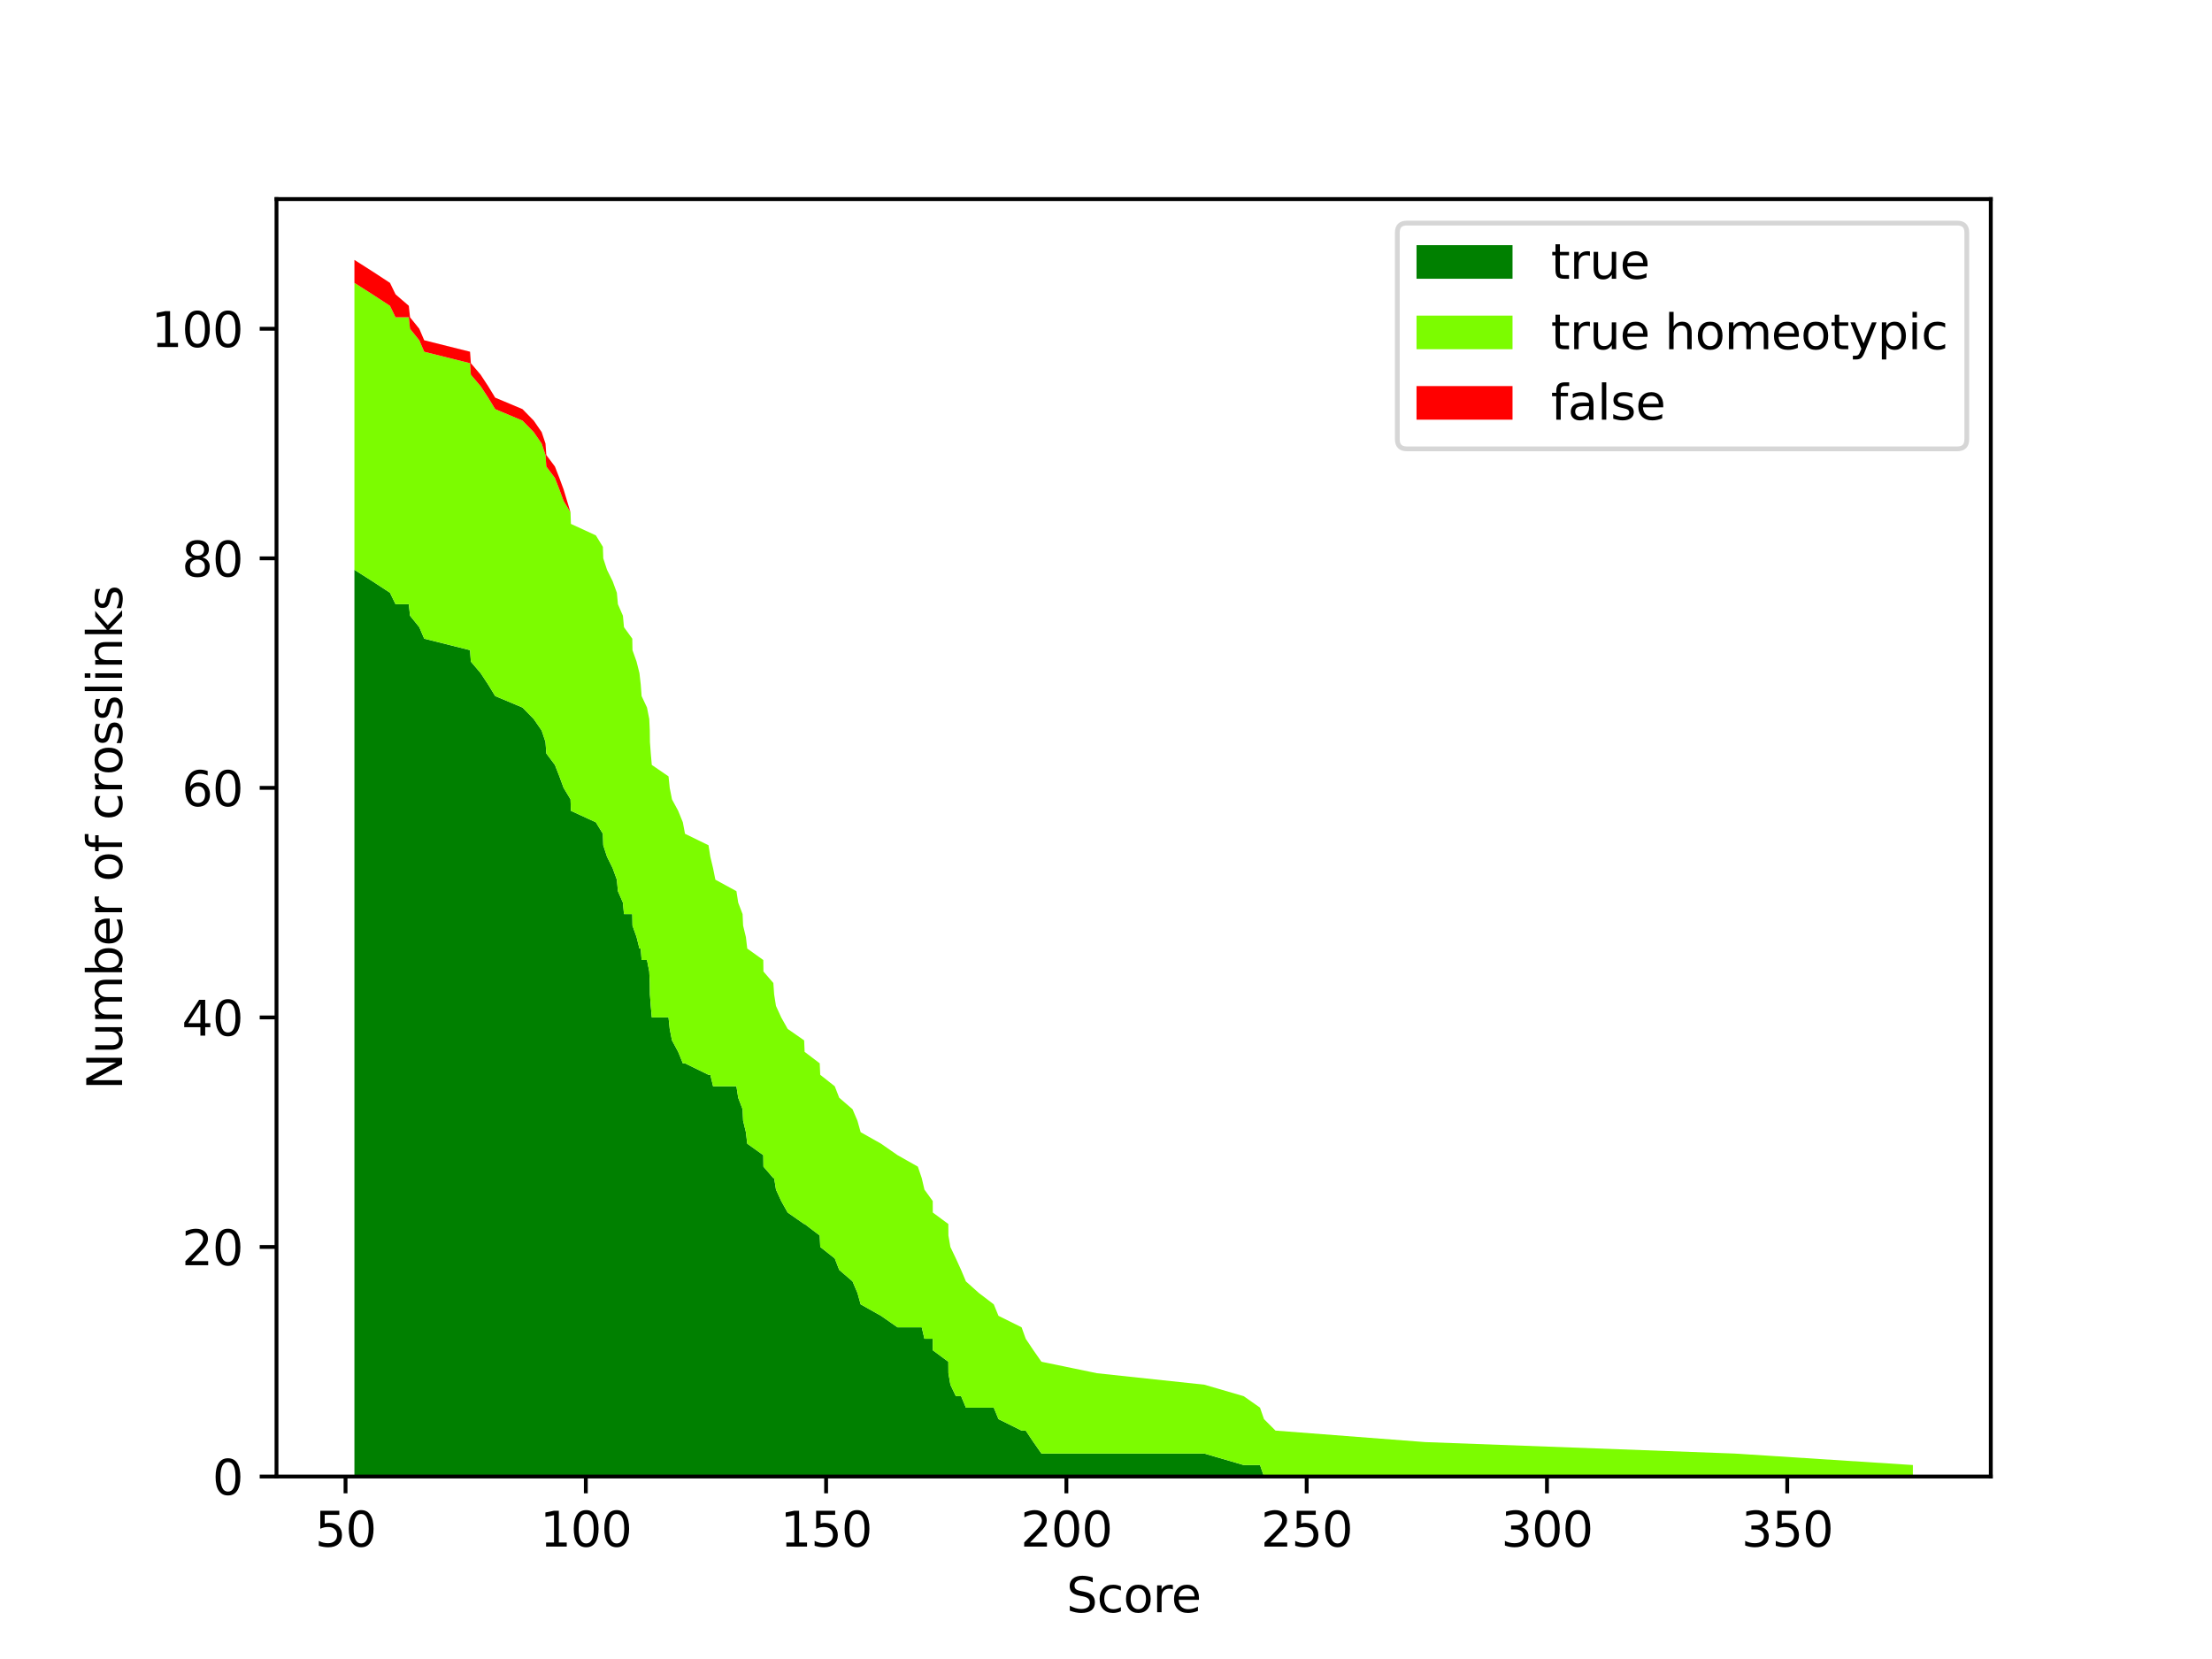 <?xml version="1.0" encoding="utf-8" standalone="no"?>
<!DOCTYPE svg PUBLIC "-//W3C//DTD SVG 1.1//EN"
  "http://www.w3.org/Graphics/SVG/1.1/DTD/svg11.dtd">
<svg xmlns:xlink="http://www.w3.org/1999/xlink" width="460.8pt" height="345.6pt" viewBox="0 0 460.8 345.6" xmlns="http://www.w3.org/2000/svg" version="1.1">
 <defs>
  <style type="text/css">*{stroke-linejoin: round; stroke-linecap: butt}</style>
 </defs>
 <g id="figure_1">
  <g id="patch_1">
   <path d="M 0 345.6 
L 460.8 345.6 
L 460.8 0 
L 0 0 
z
" style="fill: #ffffff"/>
  </g>
  <g id="axes_1">
   <g id="patch_2">
    <path d="M 57.6 307.584 
L 414.72 307.584 
L 414.72 41.472 
L 57.6 41.472 
z
" style="fill: #ffffff"/>
   </g>
   <g id="PolyCollection_1">
    <path d="M 73.833 118.699 
L 73.833 307.584 
L 77.587 307.584 
L 81.241 307.584 
L 82.402 307.584 
L 85.165 307.584 
L 85.416 307.584 
L 87.348 307.584 
L 88.369 307.584 
L 97.92 307.584 
L 98.09 307.584 
L 100.122 307.584 
L 101.694 307.584 
L 103.156 307.584 
L 108.842 307.584 
L 111.185 307.584 
L 112.837 307.584 
L 113.637 307.584 
L 113.808 307.584 
L 115.6 307.584 
L 116.531 307.584 
L 117.412 307.584 
L 118.853 307.584 
L 118.933 307.584 
L 124.129 307.584 
L 125.591 307.584 
L 125.671 307.584 
L 126.452 307.584 
L 127.633 307.584 
L 128.504 307.584 
L 128.724 307.584 
L 129.766 307.584 
L 129.986 307.584 
L 131.718 307.584 
L 131.758 307.584 
L 132.609 307.584 
L 133.209 307.584 
L 133.48 307.584 
L 133.66 307.584 
L 134.781 307.584 
L 135.252 307.584 
L 135.362 307.584 
L 135.392 307.584 
L 135.572 307.584 
L 135.782 307.584 
L 139.266 307.584 
L 139.516 307.584 
L 139.987 307.584 
L 141.278 307.584 
L 142.25 307.584 
L 142.7 307.584 
L 147.596 307.584 
L 147.976 307.584 
L 148.547 307.584 
L 149.027 307.584 
L 153.412 307.584 
L 153.783 307.584 
L 154.694 307.584 
L 154.804 307.584 
L 155.384 307.584 
L 155.665 307.584 
L 159.008 307.584 
L 159.038 307.584 
L 161.101 307.584 
L 161.271 307.584 
L 161.651 307.584 
L 162.743 307.584 
L 164.084 307.584 
L 167.518 307.584 
L 167.618 307.584 
L 170.762 307.584 
L 170.872 307.584 
L 173.895 307.584 
L 174.826 307.584 
L 177.599 307.584 
L 178.62 307.584 
L 179.291 307.584 
L 183.536 307.584 
L 186.97 307.584 
L 191.205 307.584 
L 192.015 307.584 
L 192.576 307.584 
L 194.308 307.584 
L 194.318 307.584 
L 197.552 307.584 
L 197.572 307.584 
L 197.982 307.584 
L 199.123 307.584 
L 200.215 307.584 
L 201.216 307.584 
L 203.889 307.584 
L 207.022 307.584 
L 208.003 307.584 
L 212.819 307.584 
L 213.68 307.584 
L 215.282 307.584 
L 216.953 307.584 
L 228.506 307.584 
L 250.882 307.584 
L 259.081 307.584 
L 262.485 307.584 
L 263.315 307.584 
L 265.708 307.584 
L 296.863 307.584 
L 361.346 307.584 
L 398.487 307.584 
L 398.487 307.584 
L 398.487 307.584 
L 361.346 307.584 
L 296.863 307.584 
L 265.708 307.584 
L 263.315 307.584 
L 262.485 305.193 
L 259.081 305.193 
L 250.882 302.802 
L 228.506 302.802 
L 216.953 302.802 
L 215.282 300.411 
L 213.68 298.02 
L 212.819 298.02 
L 208.003 295.629 
L 207.022 293.238 
L 203.889 293.238 
L 201.216 293.238 
L 200.215 290.847 
L 199.123 290.847 
L 197.982 288.456 
L 197.572 286.066 
L 197.552 283.675 
L 194.318 281.284 
L 194.308 278.893 
L 192.576 278.893 
L 192.015 276.502 
L 191.205 276.502 
L 186.97 276.502 
L 183.536 274.111 
L 179.291 271.72 
L 178.62 269.329 
L 177.599 266.938 
L 174.826 264.547 
L 173.895 262.156 
L 170.872 259.765 
L 170.762 257.374 
L 167.618 254.983 
L 167.518 254.983 
L 164.084 252.592 
L 162.743 250.201 
L 161.651 247.81 
L 161.271 245.419 
L 161.101 245.419 
L 159.038 243.029 
L 159.008 240.638 
L 155.665 238.247 
L 155.384 235.856 
L 154.804 233.465 
L 154.694 231.074 
L 153.783 228.683 
L 153.412 226.292 
L 149.027 226.292 
L 148.547 226.292 
L 147.976 223.901 
L 147.596 223.901 
L 142.7 221.51 
L 142.25 221.51 
L 141.278 219.119 
L 139.987 216.728 
L 139.516 214.337 
L 139.266 211.946 
L 135.782 211.946 
L 135.572 209.555 
L 135.392 207.164 
L 135.362 204.773 
L 135.252 202.382 
L 134.781 199.992 
L 133.66 199.992 
L 133.48 197.601 
L 133.209 197.601 
L 132.609 195.21 
L 131.758 192.819 
L 131.718 190.428 
L 129.986 190.428 
L 129.766 188.037 
L 128.724 185.646 
L 128.504 183.255 
L 127.633 180.864 
L 126.452 178.473 
L 125.671 176.082 
L 125.591 173.691 
L 124.129 171.3 
L 118.933 168.909 
L 118.853 166.518 
L 117.412 164.127 
L 116.531 161.736 
L 115.6 159.346 
L 113.808 156.955 
L 113.637 154.564 
L 112.837 152.173 
L 111.185 149.782 
L 108.842 147.391 
L 103.156 145 
L 101.694 142.609 
L 100.122 140.218 
L 98.09 137.827 
L 97.92 135.436 
L 88.369 133.045 
L 87.348 130.654 
L 85.416 128.263 
L 85.165 125.872 
L 82.402 125.872 
L 81.241 123.481 
L 77.587 121.09 
L 73.833 118.699 
z
" clip-path="url(#pf435b7c47a)" style="fill: #008000"/>
   </g>
   <g id="PolyCollection_2">
    <path d="M 73.833 58.926 
L 73.833 118.699 
L 77.587 121.09 
L 81.241 123.481 
L 82.402 125.872 
L 85.165 125.872 
L 85.416 128.263 
L 87.348 130.654 
L 88.369 133.045 
L 97.92 135.436 
L 98.09 137.827 
L 100.122 140.218 
L 101.694 142.609 
L 103.156 145 
L 108.842 147.391 
L 111.185 149.782 
L 112.837 152.173 
L 113.637 154.564 
L 113.808 156.955 
L 115.6 159.346 
L 116.531 161.736 
L 117.412 164.127 
L 118.853 166.518 
L 118.933 168.909 
L 124.129 171.3 
L 125.591 173.691 
L 125.671 176.082 
L 126.452 178.473 
L 127.633 180.864 
L 128.504 183.255 
L 128.724 185.646 
L 129.766 188.037 
L 129.986 190.428 
L 131.718 190.428 
L 131.758 192.819 
L 132.609 195.21 
L 133.209 197.601 
L 133.48 197.601 
L 133.66 199.992 
L 134.781 199.992 
L 135.252 202.382 
L 135.362 204.773 
L 135.392 207.164 
L 135.572 209.555 
L 135.782 211.946 
L 139.266 211.946 
L 139.516 214.337 
L 139.987 216.728 
L 141.278 219.119 
L 142.25 221.51 
L 142.7 221.51 
L 147.596 223.901 
L 147.976 223.901 
L 148.547 226.292 
L 149.027 226.292 
L 153.412 226.292 
L 153.783 228.683 
L 154.694 231.074 
L 154.804 233.465 
L 155.384 235.856 
L 155.665 238.247 
L 159.008 240.638 
L 159.038 243.029 
L 161.101 245.419 
L 161.271 245.419 
L 161.651 247.81 
L 162.743 250.201 
L 164.084 252.592 
L 167.518 254.983 
L 167.618 254.983 
L 170.762 257.374 
L 170.872 259.765 
L 173.895 262.156 
L 174.826 264.547 
L 177.599 266.938 
L 178.62 269.329 
L 179.291 271.72 
L 183.536 274.111 
L 186.97 276.502 
L 191.205 276.502 
L 192.015 276.502 
L 192.576 278.893 
L 194.308 278.893 
L 194.318 281.284 
L 197.552 283.675 
L 197.572 286.066 
L 197.982 288.456 
L 199.123 290.847 
L 200.215 290.847 
L 201.216 293.238 
L 203.889 293.238 
L 207.022 293.238 
L 208.003 295.629 
L 212.819 298.02 
L 213.68 298.02 
L 215.282 300.411 
L 216.953 302.802 
L 228.506 302.802 
L 250.882 302.802 
L 259.081 305.193 
L 262.485 305.193 
L 263.315 307.584 
L 265.708 307.584 
L 296.863 307.584 
L 361.346 307.584 
L 398.487 307.584 
L 398.487 305.193 
L 398.487 305.193 
L 361.346 302.802 
L 296.863 300.411 
L 265.708 298.02 
L 263.315 295.629 
L 262.485 293.238 
L 259.081 290.847 
L 250.882 288.456 
L 228.506 286.066 
L 216.953 283.675 
L 215.282 281.284 
L 213.68 278.893 
L 212.819 276.502 
L 208.003 274.111 
L 207.022 271.72 
L 203.889 269.329 
L 201.216 266.938 
L 200.215 264.547 
L 199.123 262.156 
L 197.982 259.765 
L 197.572 257.374 
L 197.552 254.983 
L 194.318 252.592 
L 194.308 250.201 
L 192.576 247.81 
L 192.015 245.419 
L 191.205 243.029 
L 186.97 240.638 
L 183.536 238.247 
L 179.291 235.856 
L 178.62 233.465 
L 177.599 231.074 
L 174.826 228.683 
L 173.895 226.292 
L 170.872 223.901 
L 170.762 221.51 
L 167.618 219.119 
L 167.518 216.728 
L 164.084 214.337 
L 162.743 211.946 
L 161.651 209.555 
L 161.271 207.164 
L 161.101 204.773 
L 159.038 202.382 
L 159.008 199.992 
L 155.665 197.601 
L 155.384 195.21 
L 154.804 192.819 
L 154.694 190.428 
L 153.783 188.037 
L 153.412 185.646 
L 149.027 183.255 
L 148.547 180.864 
L 147.976 178.473 
L 147.596 176.082 
L 142.7 173.691 
L 142.25 171.3 
L 141.278 168.909 
L 139.987 166.518 
L 139.516 164.127 
L 139.266 161.736 
L 135.782 159.346 
L 135.572 156.955 
L 135.392 154.564 
L 135.362 152.173 
L 135.252 149.782 
L 134.781 147.391 
L 133.66 145 
L 133.48 142.609 
L 133.209 140.218 
L 132.609 137.827 
L 131.758 135.436 
L 131.718 133.045 
L 129.986 130.654 
L 129.766 128.263 
L 128.724 125.872 
L 128.504 123.481 
L 127.633 121.09 
L 126.452 118.699 
L 125.671 116.309 
L 125.591 113.918 
L 124.129 111.527 
L 118.933 109.136 
L 118.853 106.745 
L 117.412 104.354 
L 116.531 101.963 
L 115.6 99.572 
L 113.808 97.181 
L 113.637 94.79 
L 112.837 92.399 
L 111.185 90.008 
L 108.842 87.617 
L 103.156 85.226 
L 101.694 82.835 
L 100.122 80.444 
L 98.09 78.053 
L 97.92 75.662 
L 88.369 73.272 
L 87.348 70.881 
L 85.416 68.49 
L 85.165 66.099 
L 82.402 66.099 
L 81.241 63.708 
L 77.587 61.317 
L 73.833 58.926 
z
" clip-path="url(#pf435b7c47a)" style="fill: #7cfc00"/>
   </g>
   <g id="PolyCollection_3">
    <path d="M 73.833 54.144 
L 73.833 58.926 
L 77.587 61.317 
L 81.241 63.708 
L 82.402 66.099 
L 85.165 66.099 
L 85.416 68.49 
L 87.348 70.881 
L 88.369 73.272 
L 97.92 75.662 
L 98.09 78.053 
L 100.122 80.444 
L 101.694 82.835 
L 103.156 85.226 
L 108.842 87.617 
L 111.185 90.008 
L 112.837 92.399 
L 113.637 94.79 
L 113.808 97.181 
L 115.6 99.572 
L 116.531 101.963 
L 117.412 104.354 
L 118.853 106.745 
L 118.933 109.136 
L 124.129 111.527 
L 125.591 113.918 
L 125.671 116.309 
L 126.452 118.699 
L 127.633 121.09 
L 128.504 123.481 
L 128.724 125.872 
L 129.766 128.263 
L 129.986 130.654 
L 131.718 133.045 
L 131.758 135.436 
L 132.609 137.827 
L 133.209 140.218 
L 133.48 142.609 
L 133.66 145 
L 134.781 147.391 
L 135.252 149.782 
L 135.362 152.173 
L 135.392 154.564 
L 135.572 156.955 
L 135.782 159.346 
L 139.266 161.736 
L 139.516 164.127 
L 139.987 166.518 
L 141.278 168.909 
L 142.25 171.3 
L 142.7 173.691 
L 147.596 176.082 
L 147.976 178.473 
L 148.547 180.864 
L 149.027 183.255 
L 153.412 185.646 
L 153.783 188.037 
L 154.694 190.428 
L 154.804 192.819 
L 155.384 195.21 
L 155.665 197.601 
L 159.008 199.992 
L 159.038 202.382 
L 161.101 204.773 
L 161.271 207.164 
L 161.651 209.555 
L 162.743 211.946 
L 164.084 214.337 
L 167.518 216.728 
L 167.618 219.119 
L 170.762 221.51 
L 170.872 223.901 
L 173.895 226.292 
L 174.826 228.683 
L 177.599 231.074 
L 178.62 233.465 
L 179.291 235.856 
L 183.536 238.247 
L 186.97 240.638 
L 191.205 243.029 
L 192.015 245.419 
L 192.576 247.81 
L 194.308 250.201 
L 194.318 252.592 
L 197.552 254.983 
L 197.572 257.374 
L 197.982 259.765 
L 199.123 262.156 
L 200.215 264.547 
L 201.216 266.938 
L 203.889 269.329 
L 207.022 271.72 
L 208.003 274.111 
L 212.819 276.502 
L 213.68 278.893 
L 215.282 281.284 
L 216.953 283.675 
L 228.506 286.066 
L 250.882 288.456 
L 259.081 290.847 
L 262.485 293.238 
L 263.315 295.629 
L 265.708 298.02 
L 296.863 300.411 
L 361.346 302.802 
L 398.487 305.193 
L 398.487 305.193 
L 398.487 305.193 
L 361.346 302.802 
L 296.863 300.411 
L 265.708 298.02 
L 263.315 295.629 
L 262.485 293.238 
L 259.081 290.847 
L 250.882 288.456 
L 228.506 286.066 
L 216.953 283.675 
L 215.282 281.284 
L 213.68 278.893 
L 212.819 276.502 
L 208.003 274.111 
L 207.022 271.72 
L 203.889 269.329 
L 201.216 266.938 
L 200.215 264.547 
L 199.123 262.156 
L 197.982 259.765 
L 197.572 257.374 
L 197.552 254.983 
L 194.318 252.592 
L 194.308 250.201 
L 192.576 247.81 
L 192.015 245.419 
L 191.205 243.029 
L 186.97 240.638 
L 183.536 238.247 
L 179.291 235.856 
L 178.62 233.465 
L 177.599 231.074 
L 174.826 228.683 
L 173.895 226.292 
L 170.872 223.901 
L 170.762 221.51 
L 167.618 219.119 
L 167.518 216.728 
L 164.084 214.337 
L 162.743 211.946 
L 161.651 209.555 
L 161.271 207.164 
L 161.101 204.773 
L 159.038 202.382 
L 159.008 199.992 
L 155.665 197.601 
L 155.384 195.21 
L 154.804 192.819 
L 154.694 190.428 
L 153.783 188.037 
L 153.412 185.646 
L 149.027 183.255 
L 148.547 180.864 
L 147.976 178.473 
L 147.596 176.082 
L 142.7 173.691 
L 142.25 171.3 
L 141.278 168.909 
L 139.987 166.518 
L 139.516 164.127 
L 139.266 161.736 
L 135.782 159.346 
L 135.572 156.955 
L 135.392 154.564 
L 135.362 152.173 
L 135.252 149.782 
L 134.781 147.391 
L 133.66 145 
L 133.48 142.609 
L 133.209 140.218 
L 132.609 137.827 
L 131.758 135.436 
L 131.718 133.045 
L 129.986 130.654 
L 129.766 128.263 
L 128.724 125.872 
L 128.504 123.481 
L 127.633 121.09 
L 126.452 118.699 
L 125.671 116.309 
L 125.591 113.918 
L 124.129 111.527 
L 118.933 109.136 
L 118.853 106.745 
L 117.412 101.963 
L 116.531 99.572 
L 115.6 97.181 
L 113.808 94.79 
L 113.637 92.399 
L 112.837 90.008 
L 111.185 87.617 
L 108.842 85.226 
L 103.156 82.835 
L 101.694 80.444 
L 100.122 78.053 
L 98.09 75.662 
L 97.92 73.272 
L 88.369 70.881 
L 87.348 68.49 
L 85.416 66.099 
L 85.165 63.708 
L 82.402 61.317 
L 81.241 58.926 
L 77.587 56.535 
L 73.833 54.144 
z
" clip-path="url(#pf435b7c47a)" style="fill: #ff0000"/>
   </g>
   <g id="matplotlib.axis_1">
    <g id="xtick_1">
     <g id="line2d_1">
      <defs>
       <path id="m9c08decfda" d="M 0 0 
L 0 3.5 
" style="stroke: #000000; stroke-width: 0.8"/>
      </defs>
      <g>
       <use xlink:href="#m9c08decfda" x="71.981" y="307.584" style="stroke: #000000; stroke-width: 0.8"/>
      </g>
     </g>
     <g id="text_1">
      <!-- 50 -->
      <g transform="translate(65.618 322.182) scale(0.1 -0.1)">
       <defs>
        <path id="DejaVuSans-35" d="M 691 4666 
L 3169 4666 
L 3169 4134 
L 1269 4134 
L 1269 2991 
Q 1406 3038 1543 3061 
Q 1681 3084 1819 3084 
Q 2600 3084 3056 2656 
Q 3513 2228 3513 1497 
Q 3513 744 3044 326 
Q 2575 -91 1722 -91 
Q 1428 -91 1123 -41 
Q 819 9 494 109 
L 494 744 
Q 775 591 1075 516 
Q 1375 441 1709 441 
Q 2250 441 2565 725 
Q 2881 1009 2881 1497 
Q 2881 1984 2565 2268 
Q 2250 2553 1709 2553 
Q 1456 2553 1204 2497 
Q 953 2441 691 2322 
L 691 4666 
z
" transform="scale(0.016)"/>
        <path id="DejaVuSans-30" d="M 2034 4250 
Q 1547 4250 1301 3770 
Q 1056 3291 1056 2328 
Q 1056 1369 1301 889 
Q 1547 409 2034 409 
Q 2525 409 2770 889 
Q 3016 1369 3016 2328 
Q 3016 3291 2770 3770 
Q 2525 4250 2034 4250 
z
M 2034 4750 
Q 2819 4750 3233 4129 
Q 3647 3509 3647 2328 
Q 3647 1150 3233 529 
Q 2819 -91 2034 -91 
Q 1250 -91 836 529 
Q 422 1150 422 2328 
Q 422 3509 836 4129 
Q 1250 4750 2034 4750 
z
" transform="scale(0.016)"/>
       </defs>
       <use xlink:href="#DejaVuSans-35"/>
       <use xlink:href="#DejaVuSans-30" x="63.623"/>
      </g>
     </g>
    </g>
    <g id="xtick_2">
     <g id="line2d_2">
      <g>
       <use xlink:href="#m9c08decfda" x="122.037" y="307.584" style="stroke: #000000; stroke-width: 0.8"/>
      </g>
     </g>
     <g id="text_2">
      <!-- 100 -->
      <g transform="translate(112.493 322.182) scale(0.1 -0.1)">
       <defs>
        <path id="DejaVuSans-31" d="M 794 531 
L 1825 531 
L 1825 4091 
L 703 3866 
L 703 4441 
L 1819 4666 
L 2450 4666 
L 2450 531 
L 3481 531 
L 3481 0 
L 794 0 
L 794 531 
z
" transform="scale(0.016)"/>
       </defs>
       <use xlink:href="#DejaVuSans-31"/>
       <use xlink:href="#DejaVuSans-30" x="63.623"/>
       <use xlink:href="#DejaVuSans-30" x="127.246"/>
      </g>
     </g>
    </g>
    <g id="xtick_3">
     <g id="line2d_3">
      <g>
       <use xlink:href="#m9c08decfda" x="172.093" y="307.584" style="stroke: #000000; stroke-width: 0.8"/>
      </g>
     </g>
     <g id="text_3">
      <!-- 150 -->
      <g transform="translate(162.549 322.182) scale(0.1 -0.1)">
       <use xlink:href="#DejaVuSans-31"/>
       <use xlink:href="#DejaVuSans-35" x="63.623"/>
       <use xlink:href="#DejaVuSans-30" x="127.246"/>
      </g>
     </g>
    </g>
    <g id="xtick_4">
     <g id="line2d_4">
      <g>
       <use xlink:href="#m9c08decfda" x="222.149" y="307.584" style="stroke: #000000; stroke-width: 0.8"/>
      </g>
     </g>
     <g id="text_4">
      <!-- 200 -->
      <g transform="translate(212.606 322.182) scale(0.1 -0.1)">
       <defs>
        <path id="DejaVuSans-32" d="M 1228 531 
L 3431 531 
L 3431 0 
L 469 0 
L 469 531 
Q 828 903 1448 1529 
Q 2069 2156 2228 2338 
Q 2531 2678 2651 2914 
Q 2772 3150 2772 3378 
Q 2772 3750 2511 3984 
Q 2250 4219 1831 4219 
Q 1534 4219 1204 4116 
Q 875 4013 500 3803 
L 500 4441 
Q 881 4594 1212 4672 
Q 1544 4750 1819 4750 
Q 2544 4750 2975 4387 
Q 3406 4025 3406 3419 
Q 3406 3131 3298 2873 
Q 3191 2616 2906 2266 
Q 2828 2175 2409 1742 
Q 1991 1309 1228 531 
z
" transform="scale(0.016)"/>
       </defs>
       <use xlink:href="#DejaVuSans-32"/>
       <use xlink:href="#DejaVuSans-30" x="63.623"/>
       <use xlink:href="#DejaVuSans-30" x="127.246"/>
      </g>
     </g>
    </g>
    <g id="xtick_5">
     <g id="line2d_5">
      <g>
       <use xlink:href="#m9c08decfda" x="272.205" y="307.584" style="stroke: #000000; stroke-width: 0.8"/>
      </g>
     </g>
     <g id="text_5">
      <!-- 250 -->
      <g transform="translate(262.662 322.182) scale(0.1 -0.1)">
       <use xlink:href="#DejaVuSans-32"/>
       <use xlink:href="#DejaVuSans-35" x="63.623"/>
       <use xlink:href="#DejaVuSans-30" x="127.246"/>
      </g>
     </g>
    </g>
    <g id="xtick_6">
     <g id="line2d_6">
      <g>
       <use xlink:href="#m9c08decfda" x="322.262" y="307.584" style="stroke: #000000; stroke-width: 0.8"/>
      </g>
     </g>
     <g id="text_6">
      <!-- 300 -->
      <g transform="translate(312.718 322.182) scale(0.1 -0.1)">
       <defs>
        <path id="DejaVuSans-33" d="M 2597 2516 
Q 3050 2419 3304 2112 
Q 3559 1806 3559 1356 
Q 3559 666 3084 287 
Q 2609 -91 1734 -91 
Q 1441 -91 1130 -33 
Q 819 25 488 141 
L 488 750 
Q 750 597 1062 519 
Q 1375 441 1716 441 
Q 2309 441 2620 675 
Q 2931 909 2931 1356 
Q 2931 1769 2642 2001 
Q 2353 2234 1838 2234 
L 1294 2234 
L 1294 2753 
L 1863 2753 
Q 2328 2753 2575 2939 
Q 2822 3125 2822 3475 
Q 2822 3834 2567 4026 
Q 2313 4219 1838 4219 
Q 1578 4219 1281 4162 
Q 984 4106 628 3988 
L 628 4550 
Q 988 4650 1302 4700 
Q 1616 4750 1894 4750 
Q 2613 4750 3031 4423 
Q 3450 4097 3450 3541 
Q 3450 3153 3228 2886 
Q 3006 2619 2597 2516 
z
" transform="scale(0.016)"/>
       </defs>
       <use xlink:href="#DejaVuSans-33"/>
       <use xlink:href="#DejaVuSans-30" x="63.623"/>
       <use xlink:href="#DejaVuSans-30" x="127.246"/>
      </g>
     </g>
    </g>
    <g id="xtick_7">
     <g id="line2d_7">
      <g>
       <use xlink:href="#m9c08decfda" x="372.318" y="307.584" style="stroke: #000000; stroke-width: 0.8"/>
      </g>
     </g>
     <g id="text_7">
      <!-- 350 -->
      <g transform="translate(362.774 322.182) scale(0.1 -0.1)">
       <use xlink:href="#DejaVuSans-33"/>
       <use xlink:href="#DejaVuSans-35" x="63.623"/>
       <use xlink:href="#DejaVuSans-30" x="127.246"/>
      </g>
     </g>
    </g>
    <g id="text_8">
     <!-- Score -->
     <g transform="translate(222.158 335.861) scale(0.1 -0.1)">
      <defs>
       <path id="DejaVuSans-53" d="M 3425 4513 
L 3425 3897 
Q 3066 4069 2747 4153 
Q 2428 4238 2131 4238 
Q 1616 4238 1336 4038 
Q 1056 3838 1056 3469 
Q 1056 3159 1242 3001 
Q 1428 2844 1947 2747 
L 2328 2669 
Q 3034 2534 3370 2195 
Q 3706 1856 3706 1288 
Q 3706 609 3251 259 
Q 2797 -91 1919 -91 
Q 1588 -91 1214 -16 
Q 841 59 441 206 
L 441 856 
Q 825 641 1194 531 
Q 1563 422 1919 422 
Q 2459 422 2753 634 
Q 3047 847 3047 1241 
Q 3047 1584 2836 1778 
Q 2625 1972 2144 2069 
L 1759 2144 
Q 1053 2284 737 2584 
Q 422 2884 422 3419 
Q 422 4038 858 4394 
Q 1294 4750 2059 4750 
Q 2388 4750 2728 4690 
Q 3069 4631 3425 4513 
z
" transform="scale(0.016)"/>
       <path id="DejaVuSans-63" d="M 3122 3366 
L 3122 2828 
Q 2878 2963 2633 3030 
Q 2388 3097 2138 3097 
Q 1578 3097 1268 2742 
Q 959 2388 959 1747 
Q 959 1106 1268 751 
Q 1578 397 2138 397 
Q 2388 397 2633 464 
Q 2878 531 3122 666 
L 3122 134 
Q 2881 22 2623 -34 
Q 2366 -91 2075 -91 
Q 1284 -91 818 406 
Q 353 903 353 1747 
Q 353 2603 823 3093 
Q 1294 3584 2113 3584 
Q 2378 3584 2631 3529 
Q 2884 3475 3122 3366 
z
" transform="scale(0.016)"/>
       <path id="DejaVuSans-6f" d="M 1959 3097 
Q 1497 3097 1228 2736 
Q 959 2375 959 1747 
Q 959 1119 1226 758 
Q 1494 397 1959 397 
Q 2419 397 2687 759 
Q 2956 1122 2956 1747 
Q 2956 2369 2687 2733 
Q 2419 3097 1959 3097 
z
M 1959 3584 
Q 2709 3584 3137 3096 
Q 3566 2609 3566 1747 
Q 3566 888 3137 398 
Q 2709 -91 1959 -91 
Q 1206 -91 779 398 
Q 353 888 353 1747 
Q 353 2609 779 3096 
Q 1206 3584 1959 3584 
z
" transform="scale(0.016)"/>
       <path id="DejaVuSans-72" d="M 2631 2963 
Q 2534 3019 2420 3045 
Q 2306 3072 2169 3072 
Q 1681 3072 1420 2755 
Q 1159 2438 1159 1844 
L 1159 0 
L 581 0 
L 581 3500 
L 1159 3500 
L 1159 2956 
Q 1341 3275 1631 3429 
Q 1922 3584 2338 3584 
Q 2397 3584 2469 3576 
Q 2541 3569 2628 3553 
L 2631 2963 
z
" transform="scale(0.016)"/>
       <path id="DejaVuSans-65" d="M 3597 1894 
L 3597 1613 
L 953 1613 
Q 991 1019 1311 708 
Q 1631 397 2203 397 
Q 2534 397 2845 478 
Q 3156 559 3463 722 
L 3463 178 
Q 3153 47 2828 -22 
Q 2503 -91 2169 -91 
Q 1331 -91 842 396 
Q 353 884 353 1716 
Q 353 2575 817 3079 
Q 1281 3584 2069 3584 
Q 2775 3584 3186 3129 
Q 3597 2675 3597 1894 
z
M 3022 2063 
Q 3016 2534 2758 2815 
Q 2500 3097 2075 3097 
Q 1594 3097 1305 2825 
Q 1016 2553 972 2059 
L 3022 2063 
z
" transform="scale(0.016)"/>
      </defs>
      <use xlink:href="#DejaVuSans-53"/>
      <use xlink:href="#DejaVuSans-63" x="63.477"/>
      <use xlink:href="#DejaVuSans-6f" x="118.457"/>
      <use xlink:href="#DejaVuSans-72" x="179.639"/>
      <use xlink:href="#DejaVuSans-65" x="218.502"/>
     </g>
    </g>
   </g>
   <g id="matplotlib.axis_2">
    <g id="ytick_1">
     <g id="line2d_8">
      <defs>
       <path id="mc00d39047a" d="M 0 0 
L -3.5 0 
" style="stroke: #000000; stroke-width: 0.8"/>
      </defs>
      <g>
       <use xlink:href="#mc00d39047a" x="57.6" y="307.584" style="stroke: #000000; stroke-width: 0.8"/>
      </g>
     </g>
     <g id="text_9">
      <!-- 0 -->
      <g transform="translate(44.237 311.383) scale(0.1 -0.1)">
       <use xlink:href="#DejaVuSans-30"/>
      </g>
     </g>
    </g>
    <g id="ytick_2">
     <g id="line2d_9">
      <g>
       <use xlink:href="#mc00d39047a" x="57.6" y="259.765" style="stroke: #000000; stroke-width: 0.8"/>
      </g>
     </g>
     <g id="text_10">
      <!-- 20 -->
      <g transform="translate(37.875 263.564) scale(0.1 -0.1)">
       <use xlink:href="#DejaVuSans-32"/>
       <use xlink:href="#DejaVuSans-30" x="63.623"/>
      </g>
     </g>
    </g>
    <g id="ytick_3">
     <g id="line2d_10">
      <g>
       <use xlink:href="#mc00d39047a" x="57.6" y="211.946" style="stroke: #000000; stroke-width: 0.8"/>
      </g>
     </g>
     <g id="text_11">
      <!-- 40 -->
      <g transform="translate(37.875 215.745) scale(0.1 -0.1)">
       <defs>
        <path id="DejaVuSans-34" d="M 2419 4116 
L 825 1625 
L 2419 1625 
L 2419 4116 
z
M 2253 4666 
L 3047 4666 
L 3047 1625 
L 3713 1625 
L 3713 1100 
L 3047 1100 
L 3047 0 
L 2419 0 
L 2419 1100 
L 313 1100 
L 313 1709 
L 2253 4666 
z
" transform="scale(0.016)"/>
       </defs>
       <use xlink:href="#DejaVuSans-34"/>
       <use xlink:href="#DejaVuSans-30" x="63.623"/>
      </g>
     </g>
    </g>
    <g id="ytick_4">
     <g id="line2d_11">
      <g>
       <use xlink:href="#mc00d39047a" x="57.6" y="164.127" style="stroke: #000000; stroke-width: 0.8"/>
      </g>
     </g>
     <g id="text_12">
      <!-- 60 -->
      <g transform="translate(37.875 167.927) scale(0.1 -0.1)">
       <defs>
        <path id="DejaVuSans-36" d="M 2113 2584 
Q 1688 2584 1439 2293 
Q 1191 2003 1191 1497 
Q 1191 994 1439 701 
Q 1688 409 2113 409 
Q 2538 409 2786 701 
Q 3034 994 3034 1497 
Q 3034 2003 2786 2293 
Q 2538 2584 2113 2584 
z
M 3366 4563 
L 3366 3988 
Q 3128 4100 2886 4159 
Q 2644 4219 2406 4219 
Q 1781 4219 1451 3797 
Q 1122 3375 1075 2522 
Q 1259 2794 1537 2939 
Q 1816 3084 2150 3084 
Q 2853 3084 3261 2657 
Q 3669 2231 3669 1497 
Q 3669 778 3244 343 
Q 2819 -91 2113 -91 
Q 1303 -91 875 529 
Q 447 1150 447 2328 
Q 447 3434 972 4092 
Q 1497 4750 2381 4750 
Q 2619 4750 2861 4703 
Q 3103 4656 3366 4563 
z
" transform="scale(0.016)"/>
       </defs>
       <use xlink:href="#DejaVuSans-36"/>
       <use xlink:href="#DejaVuSans-30" x="63.623"/>
      </g>
     </g>
    </g>
    <g id="ytick_5">
     <g id="line2d_12">
      <g>
       <use xlink:href="#mc00d39047a" x="57.6" y="116.309" style="stroke: #000000; stroke-width: 0.8"/>
      </g>
     </g>
     <g id="text_13">
      <!-- 80 -->
      <g transform="translate(37.875 120.108) scale(0.1 -0.1)">
       <defs>
        <path id="DejaVuSans-38" d="M 2034 2216 
Q 1584 2216 1326 1975 
Q 1069 1734 1069 1313 
Q 1069 891 1326 650 
Q 1584 409 2034 409 
Q 2484 409 2743 651 
Q 3003 894 3003 1313 
Q 3003 1734 2745 1975 
Q 2488 2216 2034 2216 
z
M 1403 2484 
Q 997 2584 770 2862 
Q 544 3141 544 3541 
Q 544 4100 942 4425 
Q 1341 4750 2034 4750 
Q 2731 4750 3128 4425 
Q 3525 4100 3525 3541 
Q 3525 3141 3298 2862 
Q 3072 2584 2669 2484 
Q 3125 2378 3379 2068 
Q 3634 1759 3634 1313 
Q 3634 634 3220 271 
Q 2806 -91 2034 -91 
Q 1263 -91 848 271 
Q 434 634 434 1313 
Q 434 1759 690 2068 
Q 947 2378 1403 2484 
z
M 1172 3481 
Q 1172 3119 1398 2916 
Q 1625 2713 2034 2713 
Q 2441 2713 2670 2916 
Q 2900 3119 2900 3481 
Q 2900 3844 2670 4047 
Q 2441 4250 2034 4250 
Q 1625 4250 1398 4047 
Q 1172 3844 1172 3481 
z
" transform="scale(0.016)"/>
       </defs>
       <use xlink:href="#DejaVuSans-38"/>
       <use xlink:href="#DejaVuSans-30" x="63.623"/>
      </g>
     </g>
    </g>
    <g id="ytick_6">
     <g id="line2d_13">
      <g>
       <use xlink:href="#mc00d39047a" x="57.6" y="68.49" style="stroke: #000000; stroke-width: 0.8"/>
      </g>
     </g>
     <g id="text_14">
      <!-- 100 -->
      <g transform="translate(31.512 72.289) scale(0.1 -0.1)">
       <use xlink:href="#DejaVuSans-31"/>
       <use xlink:href="#DejaVuSans-30" x="63.623"/>
       <use xlink:href="#DejaVuSans-30" x="127.246"/>
      </g>
     </g>
    </g>
    <g id="text_15">
     <!-- Number of crosslinks -->
     <g transform="translate(25.433 227.019) rotate(-90) scale(0.1 -0.1)">
      <defs>
       <path id="DejaVuSans-4e" d="M 628 4666 
L 1478 4666 
L 3547 763 
L 3547 4666 
L 4159 4666 
L 4159 0 
L 3309 0 
L 1241 3903 
L 1241 0 
L 628 0 
L 628 4666 
z
" transform="scale(0.016)"/>
       <path id="DejaVuSans-75" d="M 544 1381 
L 544 3500 
L 1119 3500 
L 1119 1403 
Q 1119 906 1312 657 
Q 1506 409 1894 409 
Q 2359 409 2629 706 
Q 2900 1003 2900 1516 
L 2900 3500 
L 3475 3500 
L 3475 0 
L 2900 0 
L 2900 538 
Q 2691 219 2414 64 
Q 2138 -91 1772 -91 
Q 1169 -91 856 284 
Q 544 659 544 1381 
z
M 1991 3584 
L 1991 3584 
z
" transform="scale(0.016)"/>
       <path id="DejaVuSans-6d" d="M 3328 2828 
Q 3544 3216 3844 3400 
Q 4144 3584 4550 3584 
Q 5097 3584 5394 3201 
Q 5691 2819 5691 2113 
L 5691 0 
L 5113 0 
L 5113 2094 
Q 5113 2597 4934 2840 
Q 4756 3084 4391 3084 
Q 3944 3084 3684 2787 
Q 3425 2491 3425 1978 
L 3425 0 
L 2847 0 
L 2847 2094 
Q 2847 2600 2669 2842 
Q 2491 3084 2119 3084 
Q 1678 3084 1418 2786 
Q 1159 2488 1159 1978 
L 1159 0 
L 581 0 
L 581 3500 
L 1159 3500 
L 1159 2956 
Q 1356 3278 1631 3431 
Q 1906 3584 2284 3584 
Q 2666 3584 2933 3390 
Q 3200 3197 3328 2828 
z
" transform="scale(0.016)"/>
       <path id="DejaVuSans-62" d="M 3116 1747 
Q 3116 2381 2855 2742 
Q 2594 3103 2138 3103 
Q 1681 3103 1420 2742 
Q 1159 2381 1159 1747 
Q 1159 1113 1420 752 
Q 1681 391 2138 391 
Q 2594 391 2855 752 
Q 3116 1113 3116 1747 
z
M 1159 2969 
Q 1341 3281 1617 3432 
Q 1894 3584 2278 3584 
Q 2916 3584 3314 3078 
Q 3713 2572 3713 1747 
Q 3713 922 3314 415 
Q 2916 -91 2278 -91 
Q 1894 -91 1617 61 
Q 1341 213 1159 525 
L 1159 0 
L 581 0 
L 581 4863 
L 1159 4863 
L 1159 2969 
z
" transform="scale(0.016)"/>
       <path id="DejaVuSans-20" transform="scale(0.016)"/>
       <path id="DejaVuSans-66" d="M 2375 4863 
L 2375 4384 
L 1825 4384 
Q 1516 4384 1395 4259 
Q 1275 4134 1275 3809 
L 1275 3500 
L 2222 3500 
L 2222 3053 
L 1275 3053 
L 1275 0 
L 697 0 
L 697 3053 
L 147 3053 
L 147 3500 
L 697 3500 
L 697 3744 
Q 697 4328 969 4595 
Q 1241 4863 1831 4863 
L 2375 4863 
z
" transform="scale(0.016)"/>
       <path id="DejaVuSans-73" d="M 2834 3397 
L 2834 2853 
Q 2591 2978 2328 3040 
Q 2066 3103 1784 3103 
Q 1356 3103 1142 2972 
Q 928 2841 928 2578 
Q 928 2378 1081 2264 
Q 1234 2150 1697 2047 
L 1894 2003 
Q 2506 1872 2764 1633 
Q 3022 1394 3022 966 
Q 3022 478 2636 193 
Q 2250 -91 1575 -91 
Q 1294 -91 989 -36 
Q 684 19 347 128 
L 347 722 
Q 666 556 975 473 
Q 1284 391 1588 391 
Q 1994 391 2212 530 
Q 2431 669 2431 922 
Q 2431 1156 2273 1281 
Q 2116 1406 1581 1522 
L 1381 1569 
Q 847 1681 609 1914 
Q 372 2147 372 2553 
Q 372 3047 722 3315 
Q 1072 3584 1716 3584 
Q 2034 3584 2315 3537 
Q 2597 3491 2834 3397 
z
" transform="scale(0.016)"/>
       <path id="DejaVuSans-6c" d="M 603 4863 
L 1178 4863 
L 1178 0 
L 603 0 
L 603 4863 
z
" transform="scale(0.016)"/>
       <path id="DejaVuSans-69" d="M 603 3500 
L 1178 3500 
L 1178 0 
L 603 0 
L 603 3500 
z
M 603 4863 
L 1178 4863 
L 1178 4134 
L 603 4134 
L 603 4863 
z
" transform="scale(0.016)"/>
       <path id="DejaVuSans-6e" d="M 3513 2113 
L 3513 0 
L 2938 0 
L 2938 2094 
Q 2938 2591 2744 2837 
Q 2550 3084 2163 3084 
Q 1697 3084 1428 2787 
Q 1159 2491 1159 1978 
L 1159 0 
L 581 0 
L 581 3500 
L 1159 3500 
L 1159 2956 
Q 1366 3272 1645 3428 
Q 1925 3584 2291 3584 
Q 2894 3584 3203 3211 
Q 3513 2838 3513 2113 
z
" transform="scale(0.016)"/>
       <path id="DejaVuSans-6b" d="M 581 4863 
L 1159 4863 
L 1159 1991 
L 2875 3500 
L 3609 3500 
L 1753 1863 
L 3688 0 
L 2938 0 
L 1159 1709 
L 1159 0 
L 581 0 
L 581 4863 
z
" transform="scale(0.016)"/>
      </defs>
      <use xlink:href="#DejaVuSans-4e"/>
      <use xlink:href="#DejaVuSans-75" x="74.805"/>
      <use xlink:href="#DejaVuSans-6d" x="138.184"/>
      <use xlink:href="#DejaVuSans-62" x="235.596"/>
      <use xlink:href="#DejaVuSans-65" x="299.072"/>
      <use xlink:href="#DejaVuSans-72" x="360.596"/>
      <use xlink:href="#DejaVuSans-20" x="401.709"/>
      <use xlink:href="#DejaVuSans-6f" x="433.496"/>
      <use xlink:href="#DejaVuSans-66" x="494.678"/>
      <use xlink:href="#DejaVuSans-20" x="529.883"/>
      <use xlink:href="#DejaVuSans-63" x="561.67"/>
      <use xlink:href="#DejaVuSans-72" x="616.65"/>
      <use xlink:href="#DejaVuSans-6f" x="655.514"/>
      <use xlink:href="#DejaVuSans-73" x="716.695"/>
      <use xlink:href="#DejaVuSans-73" x="768.795"/>
      <use xlink:href="#DejaVuSans-6c" x="820.895"/>
      <use xlink:href="#DejaVuSans-69" x="848.678"/>
      <use xlink:href="#DejaVuSans-6e" x="876.461"/>
      <use xlink:href="#DejaVuSans-6b" x="939.84"/>
      <use xlink:href="#DejaVuSans-73" x="997.75"/>
     </g>
    </g>
   </g>
   <g id="patch_3">
    <path d="M 57.6 307.584 
L 57.6 41.472 
" style="fill: none; stroke: #000000; stroke-width: 0.8; stroke-linejoin: miter; stroke-linecap: square"/>
   </g>
   <g id="patch_4">
    <path d="M 414.72 307.584 
L 414.72 41.472 
" style="fill: none; stroke: #000000; stroke-width: 0.8; stroke-linejoin: miter; stroke-linecap: square"/>
   </g>
   <g id="patch_5">
    <path d="M 57.6 307.584 
L 414.72 307.584 
" style="fill: none; stroke: #000000; stroke-width: 0.8; stroke-linejoin: miter; stroke-linecap: square"/>
   </g>
   <g id="patch_6">
    <path d="M 57.6 41.472 
L 414.72 41.472 
" style="fill: none; stroke: #000000; stroke-width: 0.8; stroke-linejoin: miter; stroke-linecap: square"/>
   </g>
   <g id="legend_1">
    <g id="patch_7">
     <path d="M 293.087 93.506 
L 407.72 93.506 
Q 409.72 93.506 409.72 91.506 
L 409.72 48.472 
Q 409.72 46.472 407.72 46.472 
L 293.087 46.472 
Q 291.087 46.472 291.087 48.472 
L 291.087 91.506 
Q 291.087 93.506 293.087 93.506 
z
" style="fill: #ffffff; opacity: 0.8; stroke: #cccccc; stroke-linejoin: miter"/>
    </g>
    <g id="patch_8">
     <path d="M 295.087 58.07 
L 315.087 58.07 
L 315.087 51.07 
L 295.087 51.07 
z
" style="fill: #008000"/>
    </g>
    <g id="text_16">
     <!-- true -->
     <g transform="translate(323.087 58.07) scale(0.1 -0.1)">
      <defs>
       <path id="DejaVuSans-74" d="M 1172 4494 
L 1172 3500 
L 2356 3500 
L 2356 3053 
L 1172 3053 
L 1172 1153 
Q 1172 725 1289 603 
Q 1406 481 1766 481 
L 2356 481 
L 2356 0 
L 1766 0 
Q 1100 0 847 248 
Q 594 497 594 1153 
L 594 3053 
L 172 3053 
L 172 3500 
L 594 3500 
L 594 4494 
L 1172 4494 
z
" transform="scale(0.016)"/>
      </defs>
      <use xlink:href="#DejaVuSans-74"/>
      <use xlink:href="#DejaVuSans-72" x="39.209"/>
      <use xlink:href="#DejaVuSans-75" x="80.322"/>
      <use xlink:href="#DejaVuSans-65" x="143.701"/>
     </g>
    </g>
    <g id="patch_9">
     <path d="M 295.087 72.749 
L 315.087 72.749 
L 315.087 65.749 
L 295.087 65.749 
z
" style="fill: #7cfc00"/>
    </g>
    <g id="text_17">
     <!-- true homeotypic -->
     <g transform="translate(323.087 72.749) scale(0.1 -0.1)">
      <defs>
       <path id="DejaVuSans-68" d="M 3513 2113 
L 3513 0 
L 2938 0 
L 2938 2094 
Q 2938 2591 2744 2837 
Q 2550 3084 2163 3084 
Q 1697 3084 1428 2787 
Q 1159 2491 1159 1978 
L 1159 0 
L 581 0 
L 581 4863 
L 1159 4863 
L 1159 2956 
Q 1366 3272 1645 3428 
Q 1925 3584 2291 3584 
Q 2894 3584 3203 3211 
Q 3513 2838 3513 2113 
z
" transform="scale(0.016)"/>
       <path id="DejaVuSans-79" d="M 2059 -325 
Q 1816 -950 1584 -1140 
Q 1353 -1331 966 -1331 
L 506 -1331 
L 506 -850 
L 844 -850 
Q 1081 -850 1212 -737 
Q 1344 -625 1503 -206 
L 1606 56 
L 191 3500 
L 800 3500 
L 1894 763 
L 2988 3500 
L 3597 3500 
L 2059 -325 
z
" transform="scale(0.016)"/>
       <path id="DejaVuSans-70" d="M 1159 525 
L 1159 -1331 
L 581 -1331 
L 581 3500 
L 1159 3500 
L 1159 2969 
Q 1341 3281 1617 3432 
Q 1894 3584 2278 3584 
Q 2916 3584 3314 3078 
Q 3713 2572 3713 1747 
Q 3713 922 3314 415 
Q 2916 -91 2278 -91 
Q 1894 -91 1617 61 
Q 1341 213 1159 525 
z
M 3116 1747 
Q 3116 2381 2855 2742 
Q 2594 3103 2138 3103 
Q 1681 3103 1420 2742 
Q 1159 2381 1159 1747 
Q 1159 1113 1420 752 
Q 1681 391 2138 391 
Q 2594 391 2855 752 
Q 3116 1113 3116 1747 
z
" transform="scale(0.016)"/>
      </defs>
      <use xlink:href="#DejaVuSans-74"/>
      <use xlink:href="#DejaVuSans-72" x="39.209"/>
      <use xlink:href="#DejaVuSans-75" x="80.322"/>
      <use xlink:href="#DejaVuSans-65" x="143.701"/>
      <use xlink:href="#DejaVuSans-20" x="205.225"/>
      <use xlink:href="#DejaVuSans-68" x="237.012"/>
      <use xlink:href="#DejaVuSans-6f" x="300.391"/>
      <use xlink:href="#DejaVuSans-6d" x="361.572"/>
      <use xlink:href="#DejaVuSans-65" x="458.984"/>
      <use xlink:href="#DejaVuSans-6f" x="520.508"/>
      <use xlink:href="#DejaVuSans-74" x="581.689"/>
      <use xlink:href="#DejaVuSans-79" x="620.898"/>
      <use xlink:href="#DejaVuSans-70" x="680.078"/>
      <use xlink:href="#DejaVuSans-69" x="743.555"/>
      <use xlink:href="#DejaVuSans-63" x="771.338"/>
     </g>
    </g>
    <g id="patch_10">
     <path d="M 295.087 87.427 
L 315.087 87.427 
L 315.087 80.427 
L 295.087 80.427 
z
" style="fill: #ff0000"/>
    </g>
    <g id="text_18">
     <!-- false -->
     <g transform="translate(323.087 87.427) scale(0.1 -0.1)">
      <defs>
       <path id="DejaVuSans-61" d="M 2194 1759 
Q 1497 1759 1228 1600 
Q 959 1441 959 1056 
Q 959 750 1161 570 
Q 1363 391 1709 391 
Q 2188 391 2477 730 
Q 2766 1069 2766 1631 
L 2766 1759 
L 2194 1759 
z
M 3341 1997 
L 3341 0 
L 2766 0 
L 2766 531 
Q 2569 213 2275 61 
Q 1981 -91 1556 -91 
Q 1019 -91 701 211 
Q 384 513 384 1019 
Q 384 1609 779 1909 
Q 1175 2209 1959 2209 
L 2766 2209 
L 2766 2266 
Q 2766 2663 2505 2880 
Q 2244 3097 1772 3097 
Q 1472 3097 1187 3025 
Q 903 2953 641 2809 
L 641 3341 
Q 956 3463 1253 3523 
Q 1550 3584 1831 3584 
Q 2591 3584 2966 3190 
Q 3341 2797 3341 1997 
z
" transform="scale(0.016)"/>
      </defs>
      <use xlink:href="#DejaVuSans-66"/>
      <use xlink:href="#DejaVuSans-61" x="35.205"/>
      <use xlink:href="#DejaVuSans-6c" x="96.484"/>
      <use xlink:href="#DejaVuSans-73" x="124.268"/>
      <use xlink:href="#DejaVuSans-65" x="176.367"/>
     </g>
    </g>
   </g>
  </g>
 </g>
 <defs>
  <clipPath id="pf435b7c47a">
   <rect x="57.6" y="41.472" width="357.12" height="266.112"/>
  </clipPath>
 </defs>
</svg>
